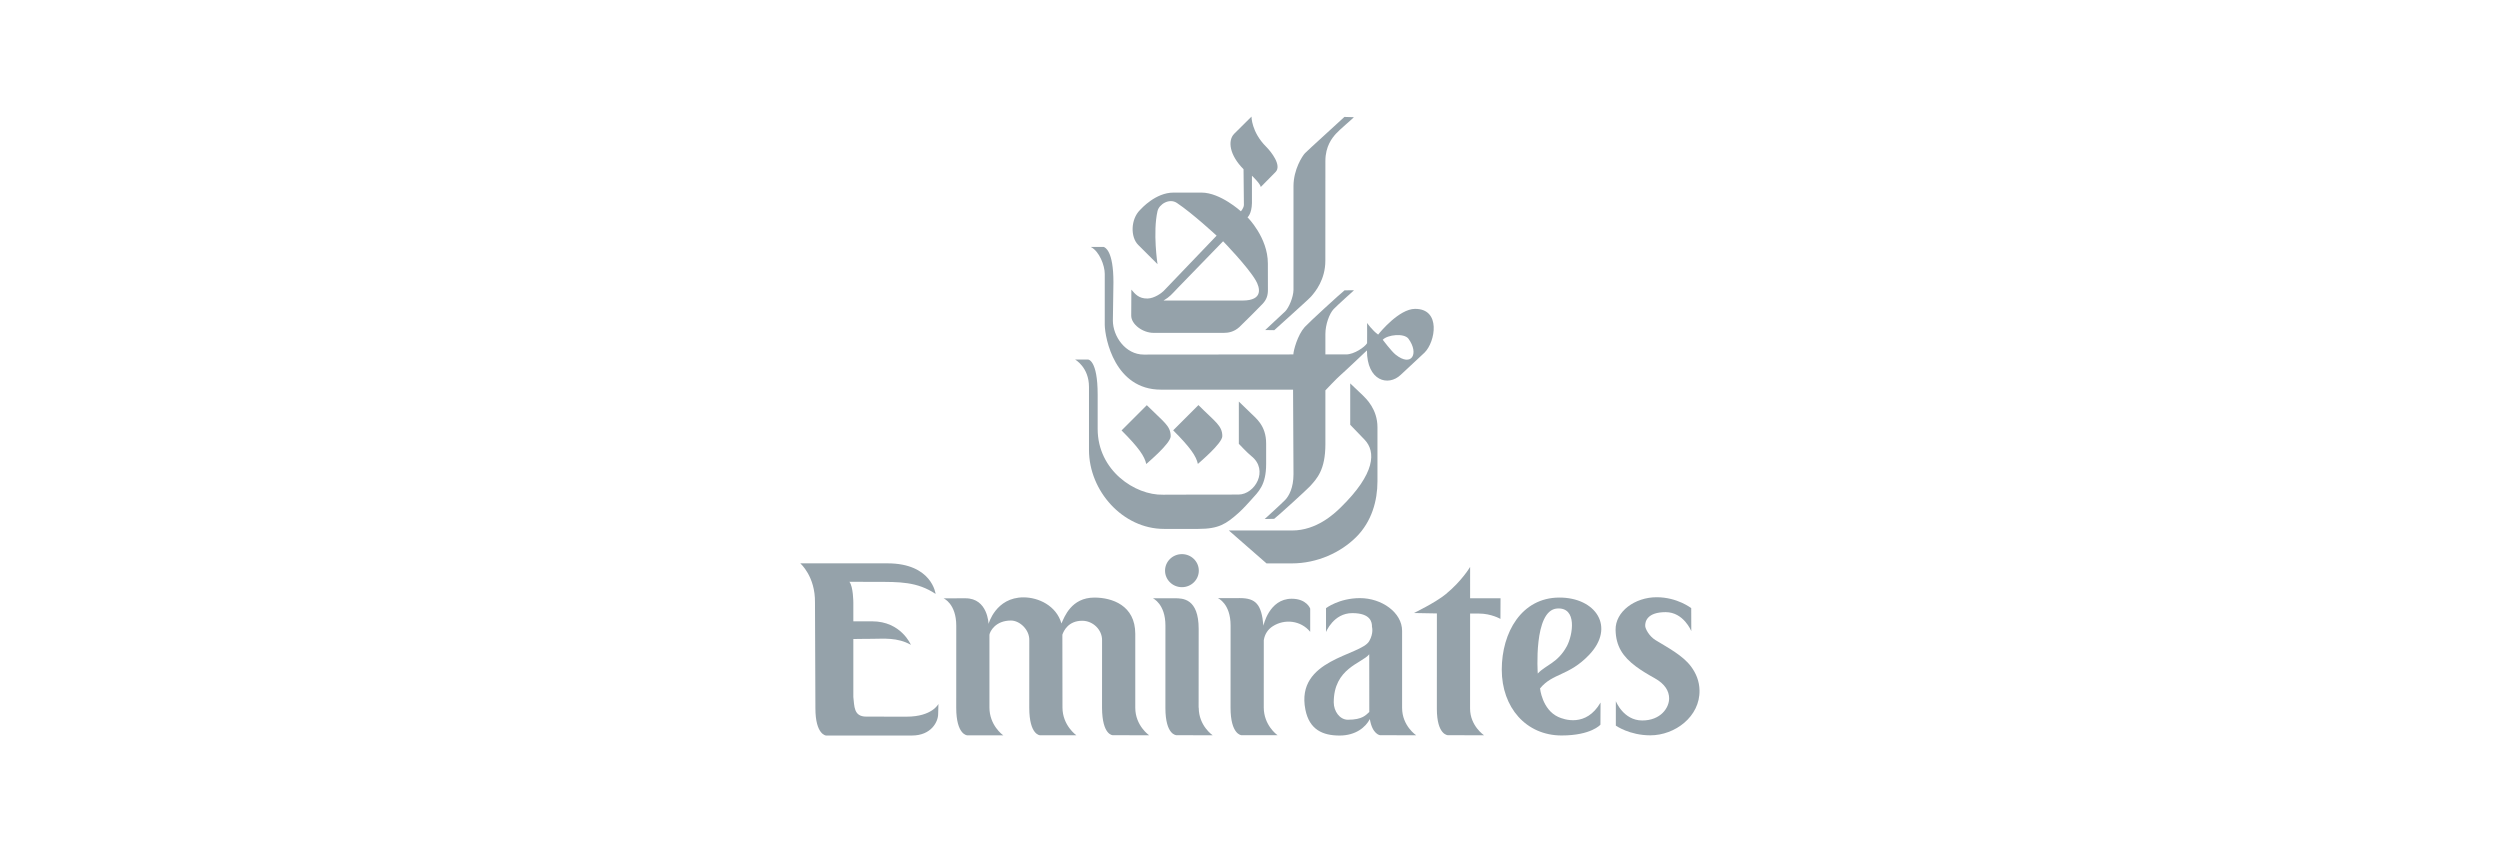 <?xml version="1.0" encoding="UTF-8" standalone="no"?>
<svg width="365px" height="125px" viewBox="0 0 365 125" version="1.1" xmlns="http://www.w3.org/2000/svg" xmlns:xlink="http://www.w3.org/1999/xlink" xmlns:sketch="http://www.bohemiancoding.com/sketch/ns">
    <!-- Generator: Sketch 3.2.2 (9983) - http://www.bohemiancoding.com/sketch -->
    <title>emirates</title>
    <desc>Created with Sketch.</desc>
    <defs></defs>
    <g id="Welcome" stroke="none" stroke-width="1" fill="none" fill-rule="evenodd" sketch:type="MSPage">
        <g id="Desktop-HD---Why-Us" sketch:type="MSArtboardGroup" transform="translate(-107, -1828)">
            <g id="emirates" sketch:type="MSLayerGroup" transform="translate(107, 1828)">
                <rect id="Rectangle-84" fill="#FFFFFF" sketch:type="MSShapeGroup" x="0" y="0" width="365" height="125"></rect>
                <g transform="translate(117, 17)" fill="#95A2AA" sketch:type="MSShapeGroup">
                    <path d="M73.531,5.362 C73.158,5.75 71.85,7.73 71.85,10.182 C71.85,10.769 71.861,24.828 71.85,25.332 C71.829,26.402 71.176,27.925 70.638,28.463 C70.258,28.843 67.926,30.962 67.72,31.185 L69.042,31.206 C69.471,30.794 73.963,26.813 74.433,26.278 C75.045,25.583 76.5,23.823 76.5,21.06 C76.5,20.409 76.507,7.091 76.507,6.502 C76.507,4.318 77.525,3.106 78.05,2.522 C78.587,1.921 80.358,0.445 80.672,0.111 L79.285,0.07 C78.95,0.405 73.993,4.88 73.531,5.362" id="Fill-1"></path>
                    <path d="M62.411,60.451 L67.911,65.256 L71.593,65.256 C75.338,65.256 78.761,63.653 81.019,61.396 C83.279,59.135 84.11,56.101 84.11,53.261 L84.11,45.386 C84.11,42.739 82.448,41.2 81.986,40.738 C81.734,40.487 80.132,38.976 80.132,38.976 L80.132,45.018 C80.132,45.018 81.897,46.841 82.246,47.211 C83.877,48.944 83.859,52.099 78.694,57.134 C77.79,58.015 75.209,60.451 71.658,60.451 L62.411,60.451" id="Fill-2"></path>
                    <path d="M77.709,28.132 C77.095,28.78 76.507,30.367 76.507,31.764 L76.507,34.747 L79.532,34.747 C80.706,34.747 82.259,33.676 82.594,33.11 C82.615,33.068 82.594,30.152 82.594,30.152 C82.594,30.152 83.371,31.264 84.21,31.851 C84.525,31.453 87.279,28.114 89.584,28.096 C93.433,28.064 92.563,32.921 90.99,34.474 C90.48,34.974 88.207,37.059 87.504,37.728 C85.686,39.459 82.573,38.63 82.573,34.158 C82.573,34.158 79.235,37.329 78.734,37.749 C78.231,38.168 76.507,39.994 76.507,39.994 L76.507,47.851 C76.507,51.619 75.268,52.883 74.239,54.016 C73.84,54.456 69.597,58.327 69.03,58.747 L67.643,58.778 C67.643,58.778 70.127,56.52 70.625,56.004 C71.191,55.416 71.85,54.223 71.85,52.235 C71.85,51.732 71.787,39.888 71.787,39.888 L52.485,39.888 C45.771,39.888 44.337,32.439 44.294,30.445 C44.284,29.858 44.294,23.907 44.294,22.984 C44.294,21.76 43.511,19.694 42.26,19.057 L44.153,19.057 C44.371,19.148 45.561,19.628 45.561,24.196 C45.561,24.196 45.48,29.512 45.48,29.795 C45.48,32.111 47.322,34.767 49.983,34.767 C50.528,34.767 71.829,34.747 71.829,34.747 C71.85,34.158 72.437,31.93 73.486,30.753 C74.082,30.089 78.768,25.801 79.303,25.389 L80.691,25.374 C80.481,25.565 78.215,27.598 77.709,28.132 L77.709,28.132 Z M84.881,32.606 C84.881,32.606 86.146,34.285 86.748,34.767 C89.101,36.656 90.218,34.628 88.64,32.459 C88.015,31.605 85.595,31.851 84.881,32.606 L84.881,32.606 Z" id="Fill-3"></path>
                    <path d="M61.457,46.681 C61.457,47.735 58.087,50.536 57.89,50.733 C57.646,49.597 56.796,48.341 54.284,45.828 L57.971,42.142 C60.442,44.615 61.457,45.142 61.457,46.681" id="Fill-4"></path>
                    <path d="M67.851,4.415 C68.59,5.155 70.182,7.161 69.227,8.118 C68.383,8.962 67.074,10.3 67.074,10.3 C67.009,9.817 65.784,8.656 65.784,8.656 C65.784,8.656 65.794,12.217 65.784,12.657 C65.742,14.265 65.137,14.724 65.137,14.724 C65.137,14.724 68.108,17.671 68.108,21.458 C68.108,23.294 68.116,24.983 68.116,25.347 C68.116,26.124 67.919,26.724 67.379,27.32 C67.111,27.616 64.357,30.382 63.938,30.76 C63.14,31.479 62.301,31.599 61.672,31.599 L51.431,31.599 C49.818,31.599 48.158,30.341 48.158,29.082 C48.158,28.767 48.179,25.284 48.179,25.284 C48.704,25.893 49.238,26.604 50.528,26.585 C51.536,26.57 52.595,25.778 52.879,25.494 C53.172,25.198 60.625,17.407 60.625,17.407 C60.625,17.407 57.135,14.171 54.835,12.634 C53.713,11.882 52.223,12.831 51.997,13.819 C51.292,16.919 51.997,21.568 51.997,21.568 C51.997,21.568 49.718,19.295 49.17,18.747 C48.032,17.606 48.074,15.026 49.43,13.67 C49.645,13.454 51.711,11.118 54.336,11.118 L58.425,11.118 C61.168,11.118 64.169,13.85 64.169,13.85 C64.169,13.85 64.609,13.368 64.609,12.901 C64.609,11.496 64.556,7.704 64.556,7.704 C62.493,5.64 62.212,3.51 63.201,2.522 C65.047,0.676 65.718,0.025 65.718,0.025 C65.718,0.025 65.698,2.264 67.851,4.415 L67.851,4.415 Z M55.003,24.991 C53.993,26.048 53.817,26.313 52.873,26.879 L64.407,26.879 C67.533,26.879 66.912,24.938 66.351,23.96 C65.202,21.954 61.572,18.225 61.572,18.225 C61.572,18.225 55.213,24.768 55.003,24.991 L55.003,24.991 Z" id="Fill-5"></path>
                    <path d="M41.851,35.489 L39.957,35.489 C39.957,35.489 41.992,36.606 41.992,39.488 L41.992,48.692 C41.992,54.682 46.933,60.22 52.936,60.22 L57.951,60.22 C60.962,60.22 62.018,59.492 63.838,57.877 C64.504,57.283 65.372,56.31 65.69,55.957 C66.739,54.782 67.856,53.833 67.856,50.748 L67.856,47.735 C67.856,45.131 66.348,44.048 65.619,43.319 C65.152,42.852 63.87,41.627 63.87,41.627 L63.87,47.798 C63.87,47.798 65.134,49.143 65.69,49.581 C68.294,51.637 66.222,55.206 63.807,55.206 C63.324,55.206 53.466,55.209 52.794,55.227 C48.74,55.327 43.259,51.711 43.259,45.63 L43.259,40.628 C43.259,35.489 41.851,35.489 41.851,35.489" id="Fill-6"></path>
                    <path d="M53.919,46.697 C53.919,47.748 50.55,50.551 50.353,50.748 C50.112,49.612 49.26,48.357 46.747,45.844 L50.434,42.157 C52.907,44.63 53.919,45.154 53.919,46.697" id="Fill-7"></path>
                    <path d="M15.366,87.633 C14.765,87.633 10.131,87.625 9.468,87.625 C7.608,87.625 7.75,86.081 7.587,84.761 L7.587,76.299 C7.587,76.299 8.877,76.267 10.34,76.267 C11.975,76.267 14.01,76.026 15.989,77.146 C15.989,77.146 14.566,73.713 10.33,73.713 L7.587,73.713 L7.587,72.05 L7.587,71.001 C7.587,71.001 7.587,68.639 7.01,67.941 C7.01,67.941 10.658,67.954 10.907,67.954 C14.28,67.956 16.887,67.905 19.598,69.711 C19.598,69.711 19.079,65.248 12.565,65.248 L-0.16,65.248 C-0.16,65.248 2.049,67.139 1.988,70.988 L2.049,86.408 C2.049,90.279 3.598,90.386 3.598,90.386 L7.944,90.386 L9.958,90.386 L16.139,90.386 C18.982,90.386 19.97,88.354 19.97,87.253 L20.013,85.774 C20.013,85.774 19.11,87.633 15.366,87.633" id="Fill-8"></path>
                    <path d="M48.75,86.33 L48.75,75.543 C48.75,71.358 45.331,70.246 42.784,70.246 C39.412,70.246 38.402,73.063 37.972,74.031 C37.22,71.405 34.591,70.215 32.436,70.215 C28.363,70.215 27.329,74.093 27.329,74.093 C27.329,74.093 27.233,70.349 23.962,70.349 L20.758,70.356 C20.758,70.356 22.614,71.119 22.614,74.355 L22.609,86.332 C22.609,90.287 24.203,90.355 24.203,90.355 L29.485,90.355 C29.349,90.287 27.458,88.86 27.458,86.298 L27.458,75.675 C27.523,75.203 28.321,73.598 30.6,73.598 C31.89,73.598 33.309,74.942 33.277,76.456 L33.272,86.327 C33.272,90.339 34.846,90.35 34.846,90.35 L40.149,90.35 C40.149,90.35 38.121,88.923 38.121,86.293 L38.106,75.667 C38.305,75.074 39.002,73.631 41.003,73.631 C42.598,73.631 43.933,74.977 43.901,76.49 C43.901,76.49 43.891,85.5 43.896,86.337 C43.92,90.376 45.47,90.339 45.47,90.339 C48.231,90.339 50.773,90.35 50.773,90.35 C50.773,90.35 48.75,88.952 48.75,86.33" id="Fill-9"></path>
                    <path d="M58.016,86.324 C58.016,88.983 60.051,90.35 60.051,90.35 C60.051,90.35 57.529,90.339 54.769,90.339 C54.769,90.339 53.149,90.363 53.149,86.356 L53.149,86.337 L53.153,74.327 C53.153,71.159 51.318,70.346 51.318,70.346 L54.523,70.346 C55.653,70.346 58.006,70.346 58.006,74.825 L57.998,86.306 L58.016,86.324" id="Fill-10"></path>
                    <path d="M74.289,71.856 C74.289,71.856 73.78,70.416 71.585,70.416 C68.268,70.416 67.459,74.358 67.459,74.358 C67.19,71.243 66.356,70.322 64.014,70.322 L60.809,70.33 C60.809,70.33 62.666,71.09 62.666,74.327 L62.66,86.319 C62.66,90.276 64.255,90.341 64.255,90.341 L69.537,90.341 C69.401,90.276 67.509,88.85 67.509,86.287 L67.514,76.469 C67.654,75.577 68.113,74.893 68.81,74.441 C70.552,73.315 72.928,73.582 74.289,75.244 L74.289,71.856" id="Fill-11"></path>
                    <path d="M98.938,72.58 C100.727,72.58 102.062,73.361 102.062,73.361 L102.078,70.344 L97.635,70.344 L97.637,65.767 C97.637,65.767 96.471,67.787 94.081,69.748 C92.582,70.981 89.431,72.501 89.431,72.501 L92.786,72.562 L92.781,86.479 C92.781,90.339 94.394,90.339 94.394,90.339 C97.291,90.339 99.67,90.35 99.67,90.35 C99.67,90.35 97.63,88.983 97.63,86.445 L97.635,72.572 C99.027,72.577 98.068,72.58 98.938,72.58" id="Fill-12"></path>
                    <path d="M114.999,78.623 C112.035,81.722 109.709,81.237 107.847,83.508 C107.847,83.511 108.146,86.587 110.499,87.672 C111.304,88.045 114.566,89.222 116.68,85.574 L116.664,88.803 C116.664,88.803 115.309,90.379 111.002,90.379 C105.813,90.379 102.258,86.298 102.258,80.765 C102.258,75.323 105.157,70.272 110.627,70.244 C115.99,70.215 118.893,74.547 114.999,78.623 L114.999,78.623 Z M111.755,77.353 C112.633,75.732 113.323,71.618 110.325,71.843 C106.853,72.103 107.514,81.336 107.514,81.336 C108.676,80.075 110.417,79.818 111.755,77.353 L111.755,77.353 Z" id="Fill-13"></path>
                    <path d="M55.561,68.727 C56.923,68.727 58.026,67.647 58.026,66.315 C58.026,64.983 56.923,63.902 55.561,63.902 C54.2,63.902 53.096,64.983 53.096,66.315 C53.096,67.647 54.2,68.727 55.561,68.727" id="Fill-14"></path>
                    <path d="M79.793,88.081 C78.587,88.081 77.727,86.827 77.727,85.543 C77.727,80.55 81.815,79.86 82.909,78.528 L82.917,86.946 C82.435,87.376 81.944,88.081 79.793,88.081 L79.793,88.081 Z M82.909,76.6 C81.68,78.753 72.12,79.21 73.586,86.602 C74.166,89.534 76.119,90.389 78.577,90.389 C80.964,90.389 82.398,89.143 82.998,87.984 C83.355,90.211 84.48,90.339 84.48,90.339 C87.242,90.339 89.762,90.35 89.762,90.35 C89.762,90.35 87.706,88.983 87.706,86.345 L87.706,75.106 C87.706,72.418 84.724,70.325 81.556,70.325 C78.511,70.325 76.597,71.791 76.597,71.791 L76.597,75.279 C76.597,75.279 77.683,72.515 80.439,72.515 C83.127,72.515 83.326,73.854 83.31,74.523 C83.31,74.523 83.581,75.428 82.909,76.6 L82.909,76.6 Z" id="Fill-15"></path>
                    <path d="M126.693,84.919 C126.722,86.332 125.457,88.189 122.767,88.189 C120.013,88.189 118.912,85.37 118.912,85.37 L118.912,88.942 C118.912,88.942 120.9,90.358 123.945,90.358 C127.558,90.358 131.212,87.612 131.13,83.788 C131.104,82.443 130.624,81.297 129.89,80.309 C128.667,78.669 126.441,77.524 124.718,76.464 C123.734,75.858 123.213,74.775 123.2,74.395 C123.171,73.726 123.495,72.373 126.187,72.373 C128.812,72.373 129.929,75.137 129.929,75.137 L129.919,71.791 C129.919,71.791 127.91,70.196 124.865,70.196 C121.697,70.196 118.819,72.289 118.875,74.977 C118.924,77.337 119.918,78.866 121.849,80.306 C122.613,80.875 123.522,81.428 124.577,82.013 C126.113,82.866 126.672,83.909 126.693,84.919" id="Fill-16"></path>
                </g>
            </g>
        </g>
    </g>
</svg>